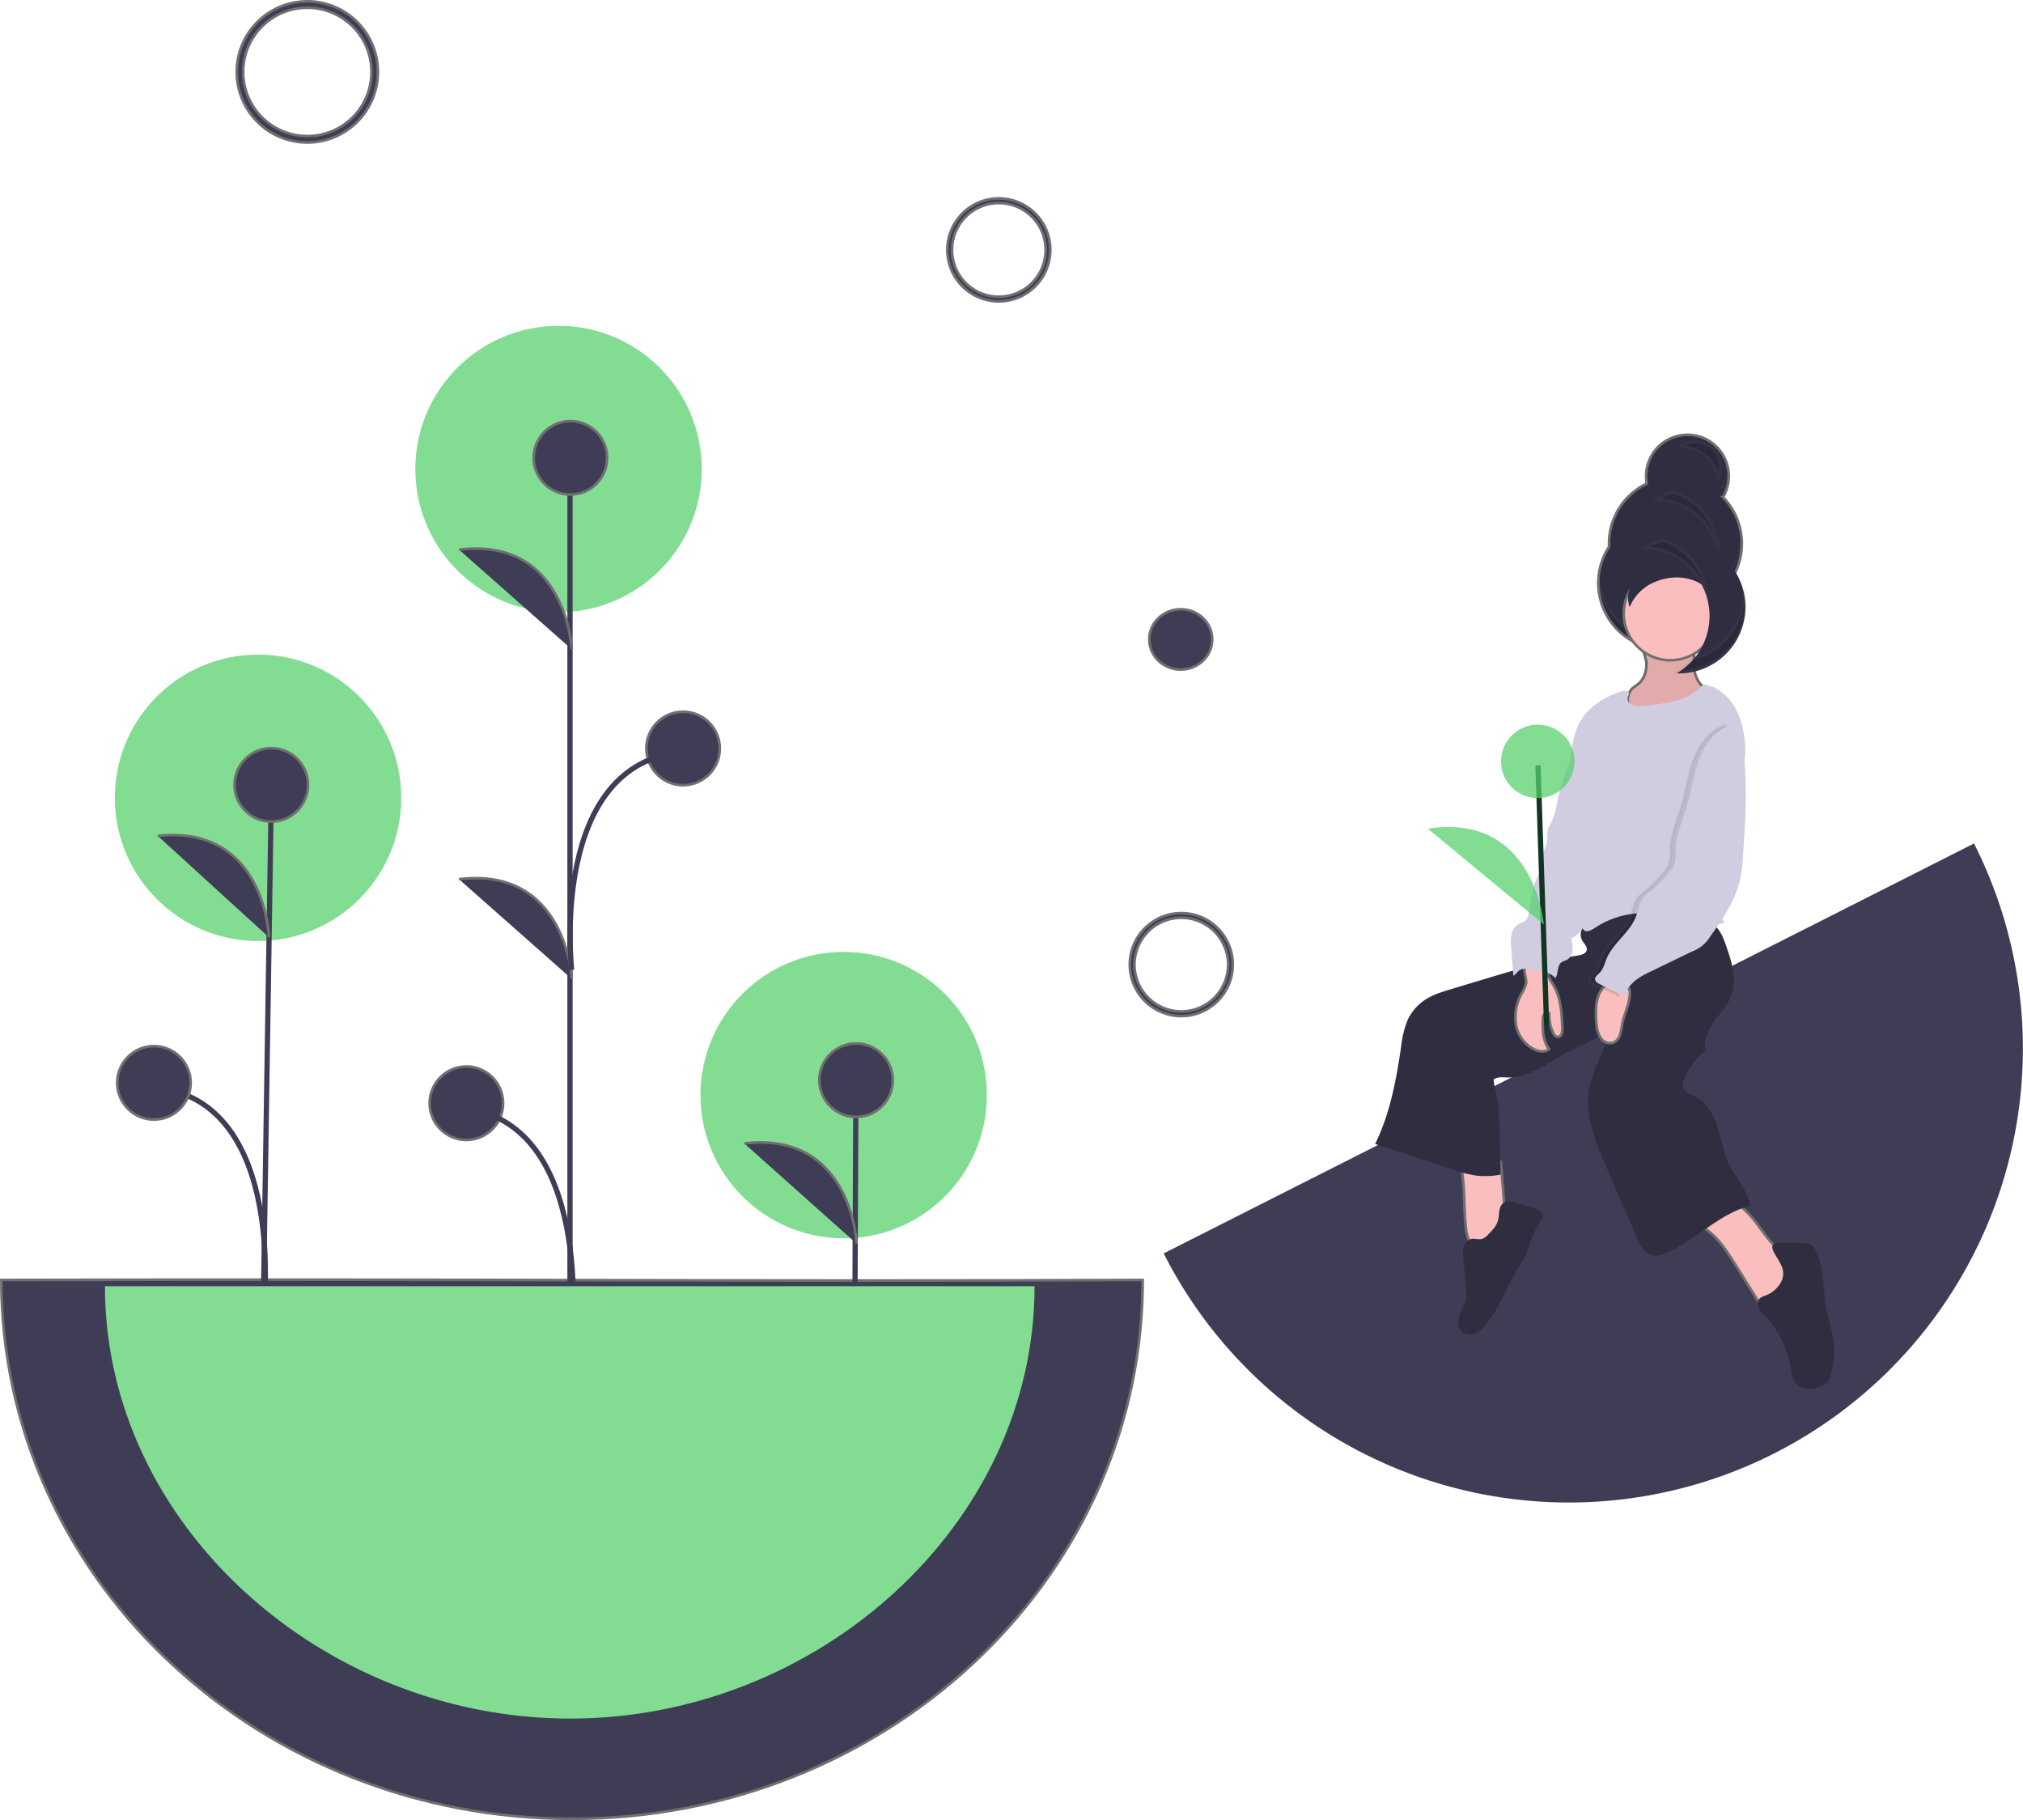 <svg xmlns="http://www.w3.org/2000/svg" xmlns:xlink="http://www.w3.org/1999/xlink" width="771" height="693.633" viewBox="0 0 771 693.633">
  <defs>
    <style>
      .cls-1, .cls-3, .cls-6 {
        fill: #3f3d56;
      }

      .cls-1, .cls-10, .cls-11, .cls-13, .cls-7, .cls-8 {
        stroke: #707070;
      }

      .cls-2 {
        fill: #57d16e;
        opacity: 0.74;
      }

      .cls-3, .cls-4 {
        stroke: #3f3d56;
      }

      .cls-15, .cls-3, .cls-4 {
        stroke-miterlimit: 10;
        stroke-width: 2px;
      }

      .cls-15, .cls-4 {
        fill: none;
      }

      .cls-5 {
        fill: #82dd93;
      }

      .cls-7 {
        fill: url(#linear-gradient);
      }

      .cls-12, .cls-8 {
        fill: #2f2e41;
      }

      .cls-13, .cls-9 {
        opacity: 0.1;
      }

      .cls-11 {
        fill: #fbbebe;
      }

      .cls-14 {
        fill: #d0cde1;
      }

      .cls-15 {
        stroke: #123523;
      }

      .cls-16 {
        filter: url(#Ellipse_6);
      }

      .cls-17 {
        filter: url(#Ellipse_3);
      }

      .cls-18 {
        filter: url(#Ellipse_1);
      }
    </style>
    <filter id="Ellipse_1" x="251.956" y="347.768" width="139.153" height="139.153" filterUnits="userSpaceOnUse">
      <feOffset dx="-5" dy="5" input="SourceAlpha"/>
      <feGaussianBlur stdDeviation="5" result="blur"/>
      <feFlood flood-opacity="0.161"/>
      <feComposite operator="in" in2="blur"/>
      <feComposite in="SourceGraphic"/>
    </filter>
    <filter id="Ellipse_3" x="28.768" y="234.465" width="139.153" height="139.153" filterUnits="userSpaceOnUse">
      <feOffset dx="-5" dy="5" input="SourceAlpha"/>
      <feGaussianBlur stdDeviation="5" result="blur-2"/>
      <feFlood flood-opacity="0.161"/>
      <feComposite operator="in" in2="blur-2"/>
      <feComposite in="SourceGraphic"/>
    </filter>
    <filter id="Ellipse_6" x="143.295" y="109.178" width="139.153" height="139.153" filterUnits="userSpaceOnUse">
      <feOffset dx="-5" dy="5" input="SourceAlpha"/>
      <feGaussianBlur stdDeviation="5" result="blur-3"/>
      <feFlood flood-opacity="0.161"/>
      <feComposite operator="in" in2="blur-3"/>
      <feComposite in="SourceGraphic"/>
    </filter>
    <linearGradient id="linear-gradient" x1="-20.453" y1="1" x2="-20.453" gradientUnits="objectBoundingBox">
      <stop offset="0" stop-color="gray" stop-opacity="0.251"/>
      <stop offset="0.535" stop-color="gray" stop-opacity="0.122"/>
      <stop offset="1" stop-color="gray" stop-opacity="0.102"/>
    </linearGradient>
  </defs>
  <g id="Hero_image_illustration" data-name="Hero image illustration" transform="translate(-1050 -226.824)">
    <path id="Path_47" data-name="Path 47" class="cls-1" d="M435,217.493c0,1.134-.01,2.266-.032,3.581C433.05,332.731,336.421,422.837,217.5,422.837,99.421,422.837,3.319,334,.078,223.05c-.05-1.7-.078-3.627-.078-5.556C190.953,217.037,275.9,218.151,435,217.493Z" transform="translate(1050.5 497.12)"/>
    <g class="cls-18" transform="matrix(1, 0, 0, 1, 1050, 226.82)">
      <circle id="Ellipse_1-2" data-name="Ellipse 1" class="cls-2" cx="54.577" cy="54.577" r="54.577" transform="translate(271.96 357.77)"/>
    </g>
    <line id="Line_1" data-name="Line 1" class="cls-3" y1="98.999" x2="0.448" transform="translate(1375.757 640.457)"/>
    <circle id="Ellipse_2" data-name="Ellipse 2" class="cls-1" cx="14" cy="14" r="14" transform="translate(1362.265 624.479)"/>
    <path id="Path_6" data-name="Path 6" class="cls-1" d="M526.161,510.857s-1.806-43.024-42.828-38.21" transform="translate(850.323 189.932)"/>
    <g class="cls-17" transform="matrix(1, 0, 0, 1, 1050, 226.82)">
      <circle id="Ellipse_3-2" data-name="Ellipse 3" class="cls-2" cx="54.577" cy="54.577" r="54.577" transform="translate(48.77 244.47)"/>
    </g>
    <line id="Line_2" data-name="Line 2" class="cls-3" y1="201.544" x2="3.141" transform="translate(1150.254 529.775)"/>
    <circle id="Ellipse_4" data-name="Ellipse 4" class="cls-1" cx="14" cy="14" r="14" transform="translate(1139.395 511.924)"/>
    <path id="Path_7" data-name="Path 7" class="cls-1" d="M269.32,383.743s-1.329-43.042-42.4-38.681" transform="translate(883.187 200.301)"/>
    <path id="Path_8" data-name="Path 8" class="cls-4" d="M266.954,535.608s10.288-82.569-41.643-87.379" transform="translate(883.36 192.96)"/>
    <circle id="Ellipse_5" data-name="Ellipse 5" class="cls-1" cx="14" cy="14" r="14" transform="translate(1094.671 625.491)"/>
    <g class="cls-16" transform="matrix(1, 0, 0, 1, 1050, 226.82)">
      <circle id="Ellipse_6-2" data-name="Ellipse 6" class="cls-2" cx="54.577" cy="54.577" r="54.577" transform="translate(163.29 119.18)"/>
    </g>
    <line id="Line_3" data-name="Line 3" class="cls-3" y1="330.218" transform="translate(1267.235 406.849)"/>
    <circle id="Ellipse_7" data-name="Ellipse 7" class="cls-1" cx="14" cy="14" r="14" transform="translate(1253.387 387.297)"/>
    <circle id="Ellipse_8" data-name="Ellipse 8" class="cls-1" cx="14" cy="14" r="14" transform="translate(1213.745 633.253)"/>
    <path id="Path_9" data-name="Path 9" class="cls-1" d="M401.8,264.354s-2-43.016-43-38.016" transform="translate(866.124 209.948)"/>
    <path id="Path_10" data-name="Path 10" class="cls-1" d="M401.8,401.066s-2-43.016-43-38.016" transform="translate(866.124 198.838)"/>
    <path id="Path_11" data-name="Path 11" class="cls-4" d="M401.8,544.292s9-83.612-43-87.612" transform="translate(866.122 192.299)"/>
    <circle id="Ellipse_9" data-name="Ellipse 9" class="cls-1" cx="14" cy="14" r="14" transform="translate(1296.337 498.057)"/>
    <path id="Path_12" data-name="Path 12" class="cls-4" d="M407.9,392.6s-9-79.151,43-83.152" transform="translate(859.966 203.835)"/>
    <path id="Path_13" data-name="Path 13" class="cls-1" d="M535.495,269.247a19.624,19.624,0,1,1,19.624-19.624,19.624,19.624,0,0,1-19.624,19.624Zm0-37.463a17.84,17.84,0,1,0,17.84,17.84A17.84,17.84,0,0,0,535.495,231.784Z" transform="translate(895.172 72.436)"/>
    <path id="Path_14" data-name="Path 14" class="cls-1" d="M196.775,177.809a26.9,26.9,0,1,1,26.9-26.9A26.9,26.9,0,0,1,196.775,177.809Zm0-51.363A24.458,24.458,0,1,0,221.234,150.9,24.458,24.458,0,0,0,196.775,126.446Z" transform="translate(970.349 103.324)"/>
    <path id="Path_15" data-name="Path 15" class="cls-1" d="M692.495,489.247a19.624,19.624,0,1,1,19.624-19.624A19.624,19.624,0,0,1,692.495,489.247Zm0-37.463a17.84,17.84,0,1,0,17.84,17.84A17.84,17.84,0,0,0,692.495,451.784Z" transform="translate(807.717 124.803)"/>
    <ellipse id="Ellipse_10" data-name="Ellipse 10" class="cls-1" cx="12" cy="11.5" rx="12" ry="11.5" transform="translate(1488 459)"/>
    <path id="Path_17" data-name="Path 17" class="cls-5" d="M386.916,711.768c94.23,0,176.978-73.769,176.978-164.768H209.608C209.608,638,292.686,711.768,386.916,711.768Z" transform="translate(880.392 170)"/>
    <path id="Path_18" data-name="Path 18" class="cls-6" d="M930.5,600.4A173.045,173.045,0,0,0,1006.8,367.878L697.974,524.093A173.046,173.046,0,0,0,930.5,600.4Z" transform="translate(795.529 180.392)"/>
    <path id="Path_19" data-name="Path 19" class="cls-7" d="M965,267.353c.575-.39,1.13-.807,1.67-1.243a25.614,25.614,0,0,1-5.326,9.1h0c-.558.615-1.155,1.191-1.767,1.747-.012-.141-.026-.282-.033-.423-.071-1.365.028-2.8.047-4.206A17.945,17.945,0,0,0,965,267.353Z" transform="translate(733.278 200.194)"/>
    <path id="Path_20" data-name="Path 20" class="cls-8" d="M969.3,208.832a15.743,15.743,0,1,0-29.02-5.175A25.277,25.277,0,0,0,925.9,227.7a25.308,25.308,0,1,0,46.513,13.812c0-.4-.012-.8-.03-1.2a25.3,25.3,0,0,0-3.084-31.481Z" transform="translate(737.353 207.467)"/>
    <g id="Group_4" data-name="Group 4" class="cls-9" transform="translate(1659.146 406.481)">
      <path id="Path_21" data-name="Path 21" class="cls-10" d="M942.28,201.316c.07-.035.138-.074.209-.108-.05-.273-.085-.55-.121-.826-.008.058-.018.115-.025.173C942.312,200.809,942.3,201.062,942.28,201.316Z" transform="translate(-924.005 -200.364)"/>
      <path id="Path_22" data-name="Path 22" class="cls-10" d="M976.3,230.193a25.2,25.2,0,0,1-3.922,10.783c.019.4.031.8.031,1.2a25.306,25.306,0,0,1-50.53,2.04c-.055.681-.089,1.369-.089,2.064a25.309,25.309,0,1,0,50.619,0c0-.4-.012-.8-.031-1.2a25.23,25.23,0,0,0,4.014-15.891C976.366,229.523,976.342,229.857,976.3,230.193Z" transform="translate(-921.792 -203.476)"/>
      <path id="Path_23" data-name="Path 23" class="cls-10" d="M977.126,200.362a15.682,15.682,0,0,1-2.077,6.019c.443.454.861.931,1.268,1.417a15.748,15.748,0,0,0,.809-7.436Z" transform="translate(-927.545 -200.362)"/>
    </g>
    <path id="Path_24" data-name="Path 24" class="cls-11" d="M860.515,513a11.55,11.55,0,0,0,1.15,4.141,4.58,4.58,0,0,0,3.355,2.457,6.772,6.772,0,0,0,3.7-1.073c2.253-1.177,4.592-2.545,5.768-4.8,1.139-2.182.975-4.786.782-7.24l-1.513-19.3c-3.645-.1-7.307-.1-10.949.1-3.608.2-4.241,1.046-3.739,4.568C860.071,498.865,859.584,505.986,860.515,513Z" transform="translate(748.252 182.415)"/>
    <path id="Path_25" data-name="Path 25" class="cls-11" d="M979,527.933l8.674,14.013a3.426,3.426,0,0,0,1.886,1.774,2.961,2.961,0,0,0,1.812-.315c2.892-1.264,5.106-3.665,7.231-6,1.441-1.584,2.931-3.255,3.472-5.328a6.789,6.789,0,0,0-1.733-6.386,21.012,21.012,0,0,0-3.27-2.337c-6.857-4.625-9.951-13.41-16.719-18.163a2.639,2.639,0,0,0-1.371-.59,2.836,2.836,0,0,0-1.409.472l-9.253,5.072c-4.007,2.192-2.737,2.449.306,4.81C973.111,518.434,975.911,523.3,979,527.933Z" transform="translate(732.6 181.138)"/>
    <path id="Path_26" data-name="Path 26" class="cls-12" d="M879.2,503.563a5.349,5.349,0,0,0-3.892-.178,4.293,4.293,0,0,0-2.028,3.2c-.242,1.288-.212,2.624-.57,3.885-.6,2.125-2.223,3.786-3.784,5.35a5.518,5.518,0,0,1-2.375,1.653c-1.251.32-2.581-.266-3.853-.043a4.194,4.194,0,0,0-3.04,3.1,12.341,12.341,0,0,0-.148,4.545l.984,10.756a16.305,16.305,0,0,1,.04,3.952c-.363,2.365-1.737,4.44-2.5,6.707s-.72,5.162,1.188,6.605a4.779,4.779,0,0,0,4.566.4,10.611,10.611,0,0,0,3.782-2.871c5.842-6.37,8.45-15,12.994-22.352a43.533,43.533,0,0,0,3.1-5.329c.624-1.429,1.02-2.944,1.525-4.419a44.091,44.091,0,0,1,2.5-5.74c.54-1.059,2.609-3.61,2.175-4.793C889.126,505.972,881.163,504.183,879.2,503.563Z" transform="translate(748.184 181.528)"/>
    <path id="Path_27" data-name="Path 27" class="cls-12" d="M998.819,535.078a11.12,11.12,0,0,1-6.145,5.267,5.547,5.547,0,0,0-2.089,1.081,3.233,3.233,0,0,0-.366,3.543,11.361,11.361,0,0,0,2.324,2.967,38.346,38.346,0,0,1,9.96,20.071c.311,1.9.514,3.921,1.651,5.475,2.222,3.036,6.951,2.837,10.292,1.107a6.656,6.656,0,0,0,2.574-2.087,8.367,8.367,0,0,0,1.041-3.175,43.771,43.771,0,0,0,.994-8.424c-.065-5.348-2.073-10.46-3.033-15.721-1.362-7.467-.679-15.51-4.157-22.257a4.966,4.966,0,0,0-1.588-2,5.574,5.574,0,0,0-2.828-.635q-4.712-.193-9.431-.083c-.881.02-1.912.131-2.368.885-.467.771-.059,1.756.351,2.558C997.95,527.464,1001.107,530.509,998.819,535.078Z" transform="translate(730.002 180.267)"/>
    <path id="Path_28" data-name="Path 28" class="cls-12" d="M906.541,386.208a4.852,4.852,0,0,0-1.138,6.126c.7,1.154,1.946,2.229,1.672,3.549-.284,1.37-1.969,1.835-3.351,2.055-12.18,1.937-24.034,5.5-35.843,9.059l-12.388,3.73c-3.572,1.075-7.206,2.18-10.292,4.275a18.523,18.523,0,0,0-6.474,7.734,38.223,38.223,0,0,0-2.409,10.113c-1.86,12.659-4.236,25.443-9.884,36.923l30.045,9.852a44.143,44.143,0,0,0,9,2.266,33.546,33.546,0,0,0,8.768-.424c-.186-6.709-.3-13.62-.486-20.328a57.1,57.1,0,0,0-.412-6.339c-.45-3.215-1.448-6.343-1.759-9.574,1.386-1.143,3.4-.859,5.2-.807,4.1.119,8.1-1.305,11.745-3.183s7.035-4.219,10.659-6.135c6.039-3.194,12.908-5.342,17.518-10.384-2.348,8.95-7.9,16.749-8.969,25.939-1.084,9.285,2.695,18.372,6.394,26.958l11.82,27.431c1.3,3.029,3.043,6.433,6.261,7.155,2,.45,4.073-.3,5.934-1.174,10.879-5.1,19.582-14.674,31.2-17.737-.866-5.752-5.411-10.507-7.985-15.724-2.171-4.4-2.88-9.353-4.326-14.041s-3.932-9.438-8.3-11.666c-2.075-1.058-4.871-1.979-5.065-4.3a4.863,4.863,0,0,1,.462-2.159,28.147,28.147,0,0,1,7.07-10.292,3.128,3.128,0,0,0,.93-1.163,3.51,3.51,0,0,0,.069-1.384c-.219-3.735,1.781-7.229,4.012-10.232s4.809-5.862,6.067-9.385c2.163-6.059.016-12.716-2.122-18.784-.864-2.452-1.773-4.98-3.548-6.88-2.784-2.979-7.119-3.837-11.172-4.282C932.331,381.559,916.953,378.124,906.541,386.208Z" transform="translate(747.654 193.02)"/>
    <g id="Group_5" data-name="Group 5" class="cls-9" transform="translate(1656.154 576.518)">
      <path id="Path_29" data-name="Path 29" class="cls-10" d="M914.713,388.6a2.515,2.515,0,0,0,1.9-1.714,1.836,1.836,0,0,0,.03-.511c-.188.137-.379.269-.564.413A4.5,4.5,0,0,0,914.713,388.6Z" transform="translate(-914.713 -386.372)"/>
    </g>
    <path id="Path_30" data-name="Path 30" class="cls-11" d="M938.594,279.092c.156,2.993-.747,6.2-3.048,8.116-.738.616-1.595,1.083-2.3,1.731a6.229,6.229,0,0,0,.911,9.462c2.389,1.458,5.427,1.064,8.184.586a47.808,47.808,0,0,0,10.742-2.8,17.827,17.827,0,0,0,8.467-6.935c-3-1.674-4.637-5.19-4.82-8.623s.76-7.338-1.417-10c-2.1-2.568-6.041-2.549-9.237-1.668-1.6.442-3.157,1.054-4.763,1.487-.814.219-3.5.225-4.034.824C936.307,272.357,938.5,277.361,938.594,279.092Z" transform="translate(738.866 200.229)"/>
    <path id="Path_31" data-name="Path 31" class="cls-13" d="M938.594,279.092c.156,2.993-.747,6.2-3.048,8.116-.738.616-1.595,1.083-2.3,1.731a6.229,6.229,0,0,0,.911,9.462c2.389,1.458,5.427,1.064,8.184.586a47.808,47.808,0,0,0,10.742-2.8,17.827,17.827,0,0,0,8.467-6.935c-3-1.674-4.637-5.19-4.82-8.623s.76-7.338-1.417-10c-2.1-2.568-6.041-2.549-9.237-1.668-1.6.442-3.157,1.054-4.763,1.487-.814.219-3.5.225-4.034.824C936.307,272.357,938.5,277.361,938.594,279.092Z" transform="translate(738.866 200.229)"/>
    <circle id="Ellipse_12" data-name="Ellipse 12" class="cls-11" cx="17.785" cy="17.785" r="17.785" transform="translate(1668.822 442.871)"/>
    <path id="Path_32" data-name="Path 32" class="cls-11" d="M886.331,412.3a12.143,12.143,0,0,1-1.674,3.949,18.5,18.5,0,0,0-2.123,12.137,12.81,12.81,0,0,0,7.476,9.45c1.665.655,3.727.828,5.1-.319-2.376-3.091-2.5-7.311-2.36-11.207a3.717,3.717,0,0,1,.5-2.08,1.307,1.307,0,0,1,1.878-.333,16.913,16.913,0,0,0,1.389,7.142c.376.866,1.019,1.822,1.963,1.8,1.354-.035,1.72-1.869,1.669-3.223-.209-5.516-.479-11.261-3.139-16.1-.973-1.771-2.271-3.433-2.641-5.42a3.216,3.216,0,0,0-.68-1.9,2.424,2.424,0,0,0-1-.466c-1.531-.433-5.155-1.78-6.419-.345C884.915,406.922,886.577,410.459,886.331,412.3Z" transform="translate(745.283 189.151)"/>
    <path id="Path_33" data-name="Path 33" class="cls-14" d="M912.564,307.273c-2.04-.229-3.65,1.637-4.767,3.359a64.978,64.978,0,0,0-8.851,20.986c-.862,3.809-1.4,7.764-3.211,11.226a10.884,10.884,0,0,0-1.045,2.284,22.537,22.537,0,0,0-.163,3.681c-.188,2.222-1.5,4.2-1.942,6.383-.263,1.3-.21,2.652-.443,3.96-.409,2.292-1.669,4.33-2.474,6.514-1.418,3.846-1.406,8.068-2.45,12.032a4.156,4.156,0,0,1-.824,1.788c-.708.777-1.839.967-2.764,1.465a5.99,5.99,0,0,0-2.777,4.1,17.743,17.743,0,0,0-.095,5.091l.818,10.52c.843-.353,1.393-1.307,2.1-1.891,1.286-1.069,3.174-.829,4.82-.531l2.4.435c2.452.444,5.118,1.011,6.691,2.943,1.25-1.954.535-4.835,2.456-6.135.625-.423,1.4-.566,2.057-.934a4.59,4.59,0,0,0,2.093-3.691,13.555,13.555,0,0,0-.6-4.357c3.079-1.3,4.989-4.417,6.193-7.535a62.292,62.292,0,0,0,2.864-11.623c2.781-15.634,5.324-31.38,5.576-47.257a22.687,22.687,0,0,0-.866-7.876C916.473,309.7,915.2,307.57,912.564,307.273Z" transform="translate(745.181 197.996)"/>
    <path id="Path_34" data-name="Path 34" class="cls-14" d="M960.347,288.187a22.4,22.4,0,0,1-10.817,6.282A66.8,66.8,0,0,1,937,296.315a7.793,7.793,0,0,1-3.874-.335,2.679,2.679,0,0,1-1.616-3.173,3.383,3.383,0,0,0,.468-1.234c-.021-1.083-1.615-1.173-2.65-.853-6.846,2.117-13.412,6.311-16.572,12.743-1.785,3.633-2.374,7.719-2.94,11.728-1.488,10.543-2.973,21.315-.978,31.774,1.064,5.577,3.11,11.013,3.238,16.689.071,3.181-.465,6.349-.44,9.531a4.79,4.79,0,0,0,.843,3.144c.493.572,1.235.933,1.579,1.605.574,1.124-.193,2.667.563,3.678.931,1.245,2.876.351,4.159-.527a33.1,33.1,0,0,1,22.007-5.54c9.321,1,18.584,5.968,27.624,3.485a13.294,13.294,0,0,1-1.2-2.152c-4.508-14.813-4.2-31.37,2.544-45.306,2.3-4.761,5.363-9.3,6.246-14.514a27.637,27.637,0,0,0,.083-7.362c-.475-4.735-1.6-9.508-4.176-13.511S965.082,288.655,960.347,288.187Z" transform="translate(738.856 199.488)"/>
    <path id="Path_35" data-name="Path 35" class="cls-11" d="M918.336,417.672a16.2,16.2,0,0,0-1.024,6.054,35.425,35.425,0,0,0,.294,5.911,9.413,9.413,0,0,0,1.728,4.643,4.249,4.249,0,0,0,4.44,1.578,4.658,4.658,0,0,0,2.679-2.978,27.229,27.229,0,0,0,.84-4.056c.78-4.037,2.9-7.826,2.936-11.937a3.358,3.358,0,0,0-.226-1.431c-.771-1.69-4.548-3.586-6.394-3.3C921.3,412.51,919.174,415.721,918.336,417.672Z" transform="translate(740.942 188.377)"/>
    <path id="Path_36" data-name="Path 36" class="cls-13" d="M969.747,305.02c-.352,3.536,3.069,6.2,4.421,9.488a15.974,15.974,0,0,1,.933,4.773c.95,11.307.212,22.679-.526,34a64.028,64.028,0,0,1-1.4,11.207c-1.909,7.737-6.605,14.444-11.208,20.95a13.484,13.484,0,0,1-6.862,5.66l-15.791,7.65a30.568,30.568,0,0,0-5.609,3.226,15.344,15.344,0,0,0-4.643,6.046c-3.063-1.565-6.245-2.971-9.308-4.536-.717-.366-1.519-.845-1.643-1.64-.166-1.068.95-1.821,1.718-2.581,1.437-1.422,1.88-3.529,2.658-5.394,2.542-6.094,8.933-10,11.239-16.183.886-2.378,1.157-5.065,2.728-7.058a17.506,17.506,0,0,1,3.013-2.659,51.263,51.263,0,0,0,6.679-6.838,11.594,11.594,0,0,0,2.185-3.2c.69-1.756.484-3.714.519-5.6.117-6.176,2.91-11.936,4.619-17.871,1.61-5.59,2.282-11.454,4.394-16.874S964.115,306.477,969.747,305.02Z" transform="translate(737.752 198.315)"/>
    <path id="Path_37" data-name="Path 37" class="cls-14" d="M972.047,305.02c-.352,3.536,3.069,6.2,4.421,9.488a15.974,15.974,0,0,1,.933,4.773c.95,11.307.212,22.679-.526,34a64.028,64.028,0,0,1-1.4,11.207c-1.909,7.737-6.605,14.444-11.208,20.95a13.485,13.485,0,0,1-6.862,5.66l-15.791,7.65a30.56,30.56,0,0,0-5.609,3.226,15.343,15.343,0,0,0-4.643,6.045c-3.064-1.566-6.245-2.971-9.308-4.537-.717-.366-1.519-.845-1.643-1.64-.166-1.068.949-1.821,1.718-2.581,1.437-1.422,1.88-3.529,2.658-5.394,2.542-6.094,8.933-10,11.239-16.183.886-2.378,1.157-5.065,2.728-7.058a17.493,17.493,0,0,1,3.013-2.659,51.252,51.252,0,0,0,6.679-6.838,11.6,11.6,0,0,0,2.185-3.2c.69-1.756.483-3.714.519-5.6.118-6.176,2.91-11.936,4.62-17.871,1.61-5.59,2.282-11.454,4.394-16.874S966.416,306.477,972.047,305.02Z" transform="translate(737.504 198.315)"/>
    <path id="Path_38" data-name="Path 38" class="cls-12" d="M957.758,229.393a25.194,25.194,0,0,0-15.791,3.269c.7.026,1.407.074,2.117.16a25.307,25.307,0,0,1,9.72,46.984,25.306,25.306,0,0,0,3.955-50.413Z" transform="translate(735.174 203.627)"/>
    <path id="Path_39" data-name="Path 39" class="cls-12" d="M964.439,244.237a11.568,11.568,0,0,1,.2,8.865,11.256,11.256,0,0,0-.415-1.079c-3.128-6.961-12.765-9.842-21.525-6.436a17.639,17.639,0,0,0-10.4,9.908c-2.23-6.729,2.3-14.46,10.611-17.693C951.674,234.4,961.311,237.276,964.439,244.237Z" transform="translate(738.771 202.726)"/>
    <g id="Group_6" data-name="Group 6" class="cls-9" transform="translate(1677.141 395.382)">
      <path id="Path_40" data-name="Path 40" class="cls-10" d="M965.593,251.865a25.337,25.337,0,0,0-16.913-21.834,25.289,25.289,0,0,0-6.713,2.721c.7.026,1.407.074,2.117.16a25.314,25.314,0,0,1,21.51,18.953Z" transform="translate(-941.967 -192.633)"/>
      <path id="Path_41" data-name="Path 41" class="cls-10" d="M970.194,231.159a25.337,25.337,0,0,0-16.913-21.834,25.287,25.287,0,0,0-6.713,2.721c.7.026,1.407.074,2.117.16a25.313,25.313,0,0,1,21.509,18.953Z" transform="translate(-942.464 -190.396)"/>
      <path id="Path_42" data-name="Path 42" class="cls-10" d="M971.445,201.281a9.525,9.525,0,0,0-14.258-11.535c.423.016.849.045,1.277.1A15.277,15.277,0,0,1,971.445,201.281Z" transform="translate(-943.611 -188.104)"/>
      <path id="Path_43" data-name="Path 43" class="cls-10" d="M980.7,250.665A25.328,25.328,0,0,1,961.094,277.4a25.465,25.465,0,0,1-5.858,4.721,25.3,25.3,0,0,0,25.464-31.46Z" transform="translate(-943.4 -194.862)"/>
    </g>
    <line id="Line_4" data-name="Line 4" class="cls-15" x1="3.273" y1="98.946" transform="translate(1636.155 518.496)"/>
    <circle id="Ellipse_13" data-name="Ellipse 13" class="cls-2" cx="14" cy="14" r="14" transform="translate(1622.061 502.981)"/>
    <path id="Path_44" data-name="Path 44" class="cls-2" d="M888.763,385.4s-3.421-42.926-44.233-36.573" transform="translate(749.654 193.814)"/>
  </g>
</svg>

